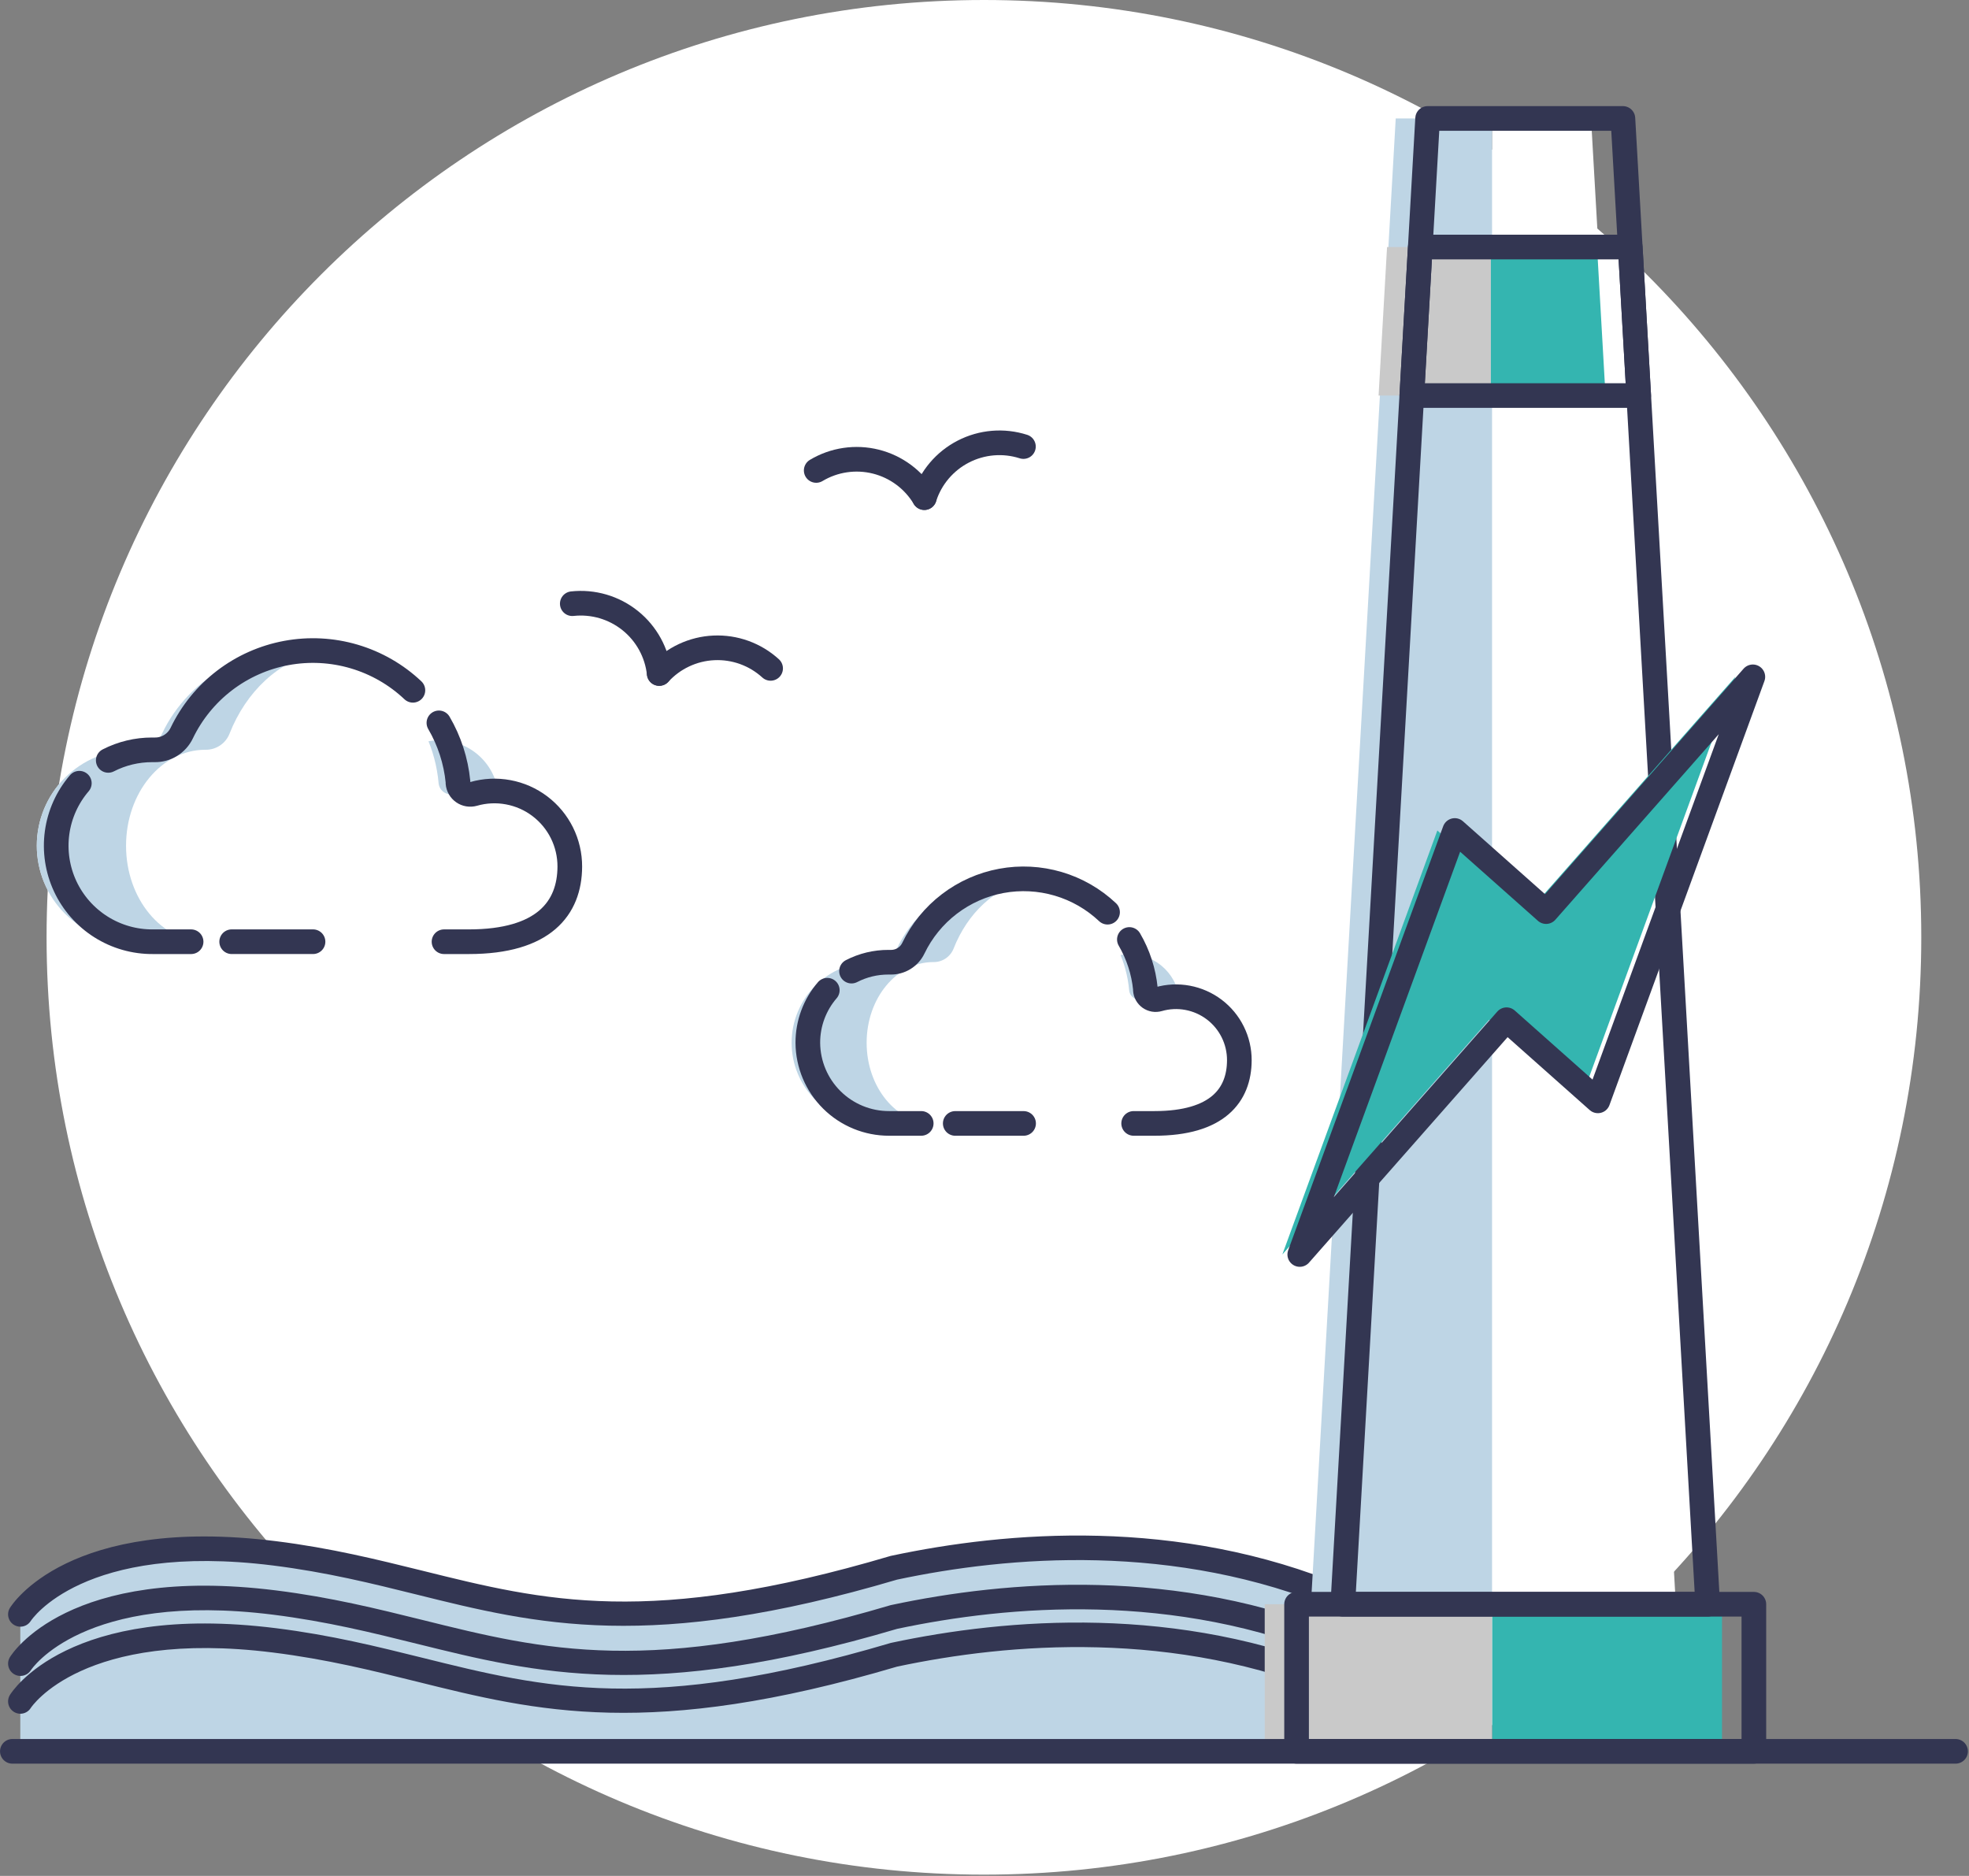 <svg width="127" height="121" viewBox="0 0 127 121" fill="none" xmlns="http://www.w3.org/2000/svg">
<rect x="0" y="0" width="127" height="121" fill="#808080" stroke="none"/>
<g clip-path="url(#clip0_2044_5247)">
<path d="M63.463 120.918C96.853 120.918 123.922 93.849 123.922 60.459C123.922 27.068 96.853 0 63.463 0C30.072 0 3.004 27.068 3.004 60.459C3.004 93.849 30.072 120.918 63.463 120.918Z" fill="white"/>
<path d="M1.309 104.055C1.309 104.055 4.676 98.488 17.7 100.106C30.724 101.725 36.112 107.42 57.66 101.035C65.294 99.409 76.149 98.671 86.437 102.989V112.387H1.309V104.055Z" fill="#BED5E5"/>
<path d="M1.306 104.925C1.167 104.923 1.032 104.885 0.912 104.814C0.793 104.744 0.694 104.643 0.625 104.523C0.557 104.402 0.521 104.266 0.521 104.127C0.522 103.988 0.559 103.852 0.628 103.732C0.775 103.487 4.417 97.738 17.797 99.408C21.363 99.853 24.358 100.601 27.248 101.314C35.119 103.271 41.918 104.961 57.439 100.362L57.501 100.348C64.91 98.77 75.999 97.835 86.751 102.336C86.847 102.377 86.935 102.436 87.008 102.51C87.082 102.584 87.14 102.672 87.18 102.768C87.219 102.865 87.239 102.968 87.239 103.073C87.239 103.177 87.218 103.281 87.177 103.377C87.137 103.473 87.078 103.561 87.004 103.634C86.93 103.708 86.842 103.766 86.745 103.806C86.649 103.845 86.545 103.866 86.441 103.865C86.336 103.865 86.233 103.844 86.136 103.803C75.779 99.46 65.049 100.362 57.862 101.889C41.946 106.599 34.62 104.778 26.864 102.849C24.018 102.143 21.073 101.41 17.6 100.976C5.35 99.448 2.018 104.501 1.984 104.555C1.912 104.669 1.811 104.763 1.693 104.828C1.574 104.892 1.441 104.926 1.306 104.925Z" fill="#333652"/>
<path d="M1.306 108.101C1.167 108.099 1.032 108.061 0.912 107.99C0.793 107.919 0.694 107.819 0.625 107.698C0.557 107.578 0.521 107.441 0.521 107.303C0.522 107.164 0.559 107.028 0.628 106.908C0.775 106.663 4.417 100.912 17.797 102.584C21.363 103.029 24.358 103.776 27.248 104.49C35.119 106.446 41.918 108.136 57.439 103.538L57.501 103.524C64.91 101.945 75.999 101.011 86.751 105.512C86.847 105.552 86.935 105.611 87.008 105.685C87.082 105.76 87.14 105.847 87.18 105.944C87.219 106.041 87.239 106.144 87.239 106.249C87.239 106.353 87.218 106.456 87.177 106.553C87.137 106.649 87.078 106.737 87.004 106.81C86.93 106.884 86.842 106.942 86.745 106.982C86.649 107.021 86.545 107.041 86.441 107.041C86.336 107.041 86.233 107.02 86.136 106.979C75.779 102.635 65.049 103.538 57.862 105.065C41.946 109.772 34.628 107.943 26.874 106.023C24.027 105.317 21.083 104.586 17.61 104.15C5.36 102.621 2.028 107.675 1.994 107.729C1.921 107.845 1.819 107.94 1.699 108.005C1.578 108.07 1.443 108.103 1.306 108.101Z" fill="#333652"/>
<path d="M1.306 110.54C1.167 110.538 1.032 110.5 0.912 110.429C0.793 110.359 0.694 110.258 0.625 110.138C0.557 110.017 0.521 109.881 0.521 109.742C0.522 109.603 0.559 109.467 0.628 109.347C0.775 109.101 4.417 103.351 17.797 105.021C21.363 105.466 24.358 106.214 27.248 106.93C35.119 108.886 41.918 110.576 57.439 105.977L57.501 105.962C64.91 104.383 75.999 103.449 86.751 107.95C86.847 107.99 86.935 108.049 87.008 108.123C87.082 108.197 87.14 108.285 87.18 108.382C87.219 108.478 87.239 108.582 87.239 108.686C87.239 108.791 87.218 108.894 87.177 108.99C87.137 109.087 87.078 109.174 87.004 109.248C86.93 109.321 86.842 109.379 86.745 109.419C86.649 109.459 86.545 109.479 86.441 109.478C86.336 109.478 86.233 109.457 86.136 109.417C75.779 105.071 65.049 105.973 57.862 107.5C41.946 112.212 34.62 110.391 26.864 108.462C24.018 107.755 21.073 107.023 17.6 106.59C5.35 105.061 2.018 110.115 1.984 110.168C1.912 110.283 1.812 110.377 1.693 110.442C1.575 110.507 1.441 110.541 1.306 110.54Z" fill="#333652"/>
<path d="M111.069 103.476H96.238V112.963H111.069V103.476Z" fill="#34B5B0"/>
<path d="M96.236 103.476H81.574V112.963H96.236V103.476Z" fill="#C9C9C9"/>
<path d="M102.622 7.64L108.091 103.478H96.238V7.64H102.622Z" fill="white"/>
<path d="M90.024 7.64H96.237V103.478H84.555L90.024 7.64Z" fill="#BED5E5"/>
<path d="M103.009 15.934L103.556 25.514H96.154V15.934H103.009Z" fill="#34B5B0"/>
<path d="M89.465 15.934H96.153V25.514H88.918L89.465 15.934Z" fill="#C9C9C9"/>
<path d="M113.124 103.476H83.629V112.963H113.124V103.476Z" stroke="#333652" stroke-width="1.59" stroke-linecap="round" stroke-linejoin="round"/>
<path d="M92.081 7.64H104.677L110.146 103.478H86.611L92.081 7.64Z" stroke="#333652" stroke-width="1.59" stroke-linecap="round" stroke-linejoin="round"/>
<path d="M105.697 25.514H91.061L91.607 15.934H105.15L105.697 25.514Z" stroke="#333652" stroke-width="1.59" stroke-linecap="round" stroke-linejoin="round"/>
<path d="M126.134 112.964H0.797" stroke="#333652" stroke-width="1.59" stroke-linecap="round" stroke-linejoin="round"/>
<path d="M32.099 52.331C32.501 50.243 31.135 48.225 29.048 47.823C26.96 47.421 24.942 48.788 24.54 50.875C24.138 52.962 25.505 54.98 27.592 55.382C29.679 55.784 31.697 54.418 32.099 52.331Z" fill="#BED5E5"/>
<path d="M30.665 51.019C30.201 51.016 29.739 51.08 29.293 51.208C29.181 51.239 29.064 51.245 28.949 51.226C28.835 51.206 28.726 51.162 28.63 51.096C28.534 51.03 28.454 50.944 28.395 50.844C28.336 50.744 28.3 50.632 28.289 50.516V50.506C28.096 48.344 27.159 46.317 25.639 44.768C24.119 43.219 22.109 42.244 19.951 42.01C17.794 41.776 15.621 42.296 13.804 43.483C11.987 44.669 10.637 46.448 9.983 48.518C9.519 48.409 9.043 48.354 8.566 48.355C6.924 48.355 5.349 49.007 4.188 50.168C3.027 51.329 2.375 52.904 2.375 54.546C2.375 56.188 3.027 57.762 4.188 58.923C5.349 60.084 6.924 60.736 8.566 60.736H30.633C31.906 60.715 33.119 60.195 34.013 59.288C34.907 58.382 35.409 57.161 35.413 55.888C35.416 54.615 34.921 53.392 34.032 52.48C33.144 51.569 31.934 51.042 30.661 51.013L30.665 51.019Z" fill="white"/>
<path d="M8.13 54.552C8.13 51.132 10.421 48.361 13.244 48.361H13.272C13.603 48.363 13.927 48.264 14.201 48.078C14.475 47.892 14.686 47.628 14.806 47.319C15.874 44.607 17.987 42.613 20.51 42.096C18.496 41.753 16.425 42.076 14.611 43.016C12.797 43.957 11.339 45.463 10.459 47.307C10.305 47.63 10.061 47.901 9.756 48.088C9.451 48.274 9.098 48.369 8.741 48.359H8.562C6.92 48.359 5.345 49.011 4.184 50.172C3.023 51.333 2.371 52.908 2.371 54.55C2.371 56.192 3.023 57.766 4.184 58.927C5.345 60.088 6.92 60.74 8.562 60.74H13.244C10.421 60.742 8.13 57.971 8.13 54.552Z" fill="#BED5E5"/>
<path d="M28.639 60.743H30.239C35.072 60.743 36.742 58.586 36.752 55.898C36.754 55.144 36.581 54.399 36.246 53.723C35.911 53.047 35.423 52.458 34.821 52.003C34.219 51.548 33.52 51.239 32.778 51.102C32.036 50.964 31.272 51 30.547 51.209C30.434 51.24 30.316 51.247 30.2 51.227C30.084 51.208 29.974 51.163 29.878 51.096C29.782 51.029 29.701 50.942 29.643 50.84C29.584 50.739 29.549 50.626 29.539 50.509C29.539 50.477 29.539 50.445 29.539 50.419C29.407 49.081 28.987 47.787 28.309 46.626" stroke="#333652" stroke-width="1.59" stroke-linecap="round" stroke-linejoin="round"/>
<path d="M14.943 60.742H20.19" stroke="#333652" stroke-width="1.59" stroke-linecap="round" stroke-linejoin="round"/>
<path d="M5.117 50.519C4.343 51.421 3.846 52.527 3.683 53.704C3.521 54.882 3.701 56.081 4.201 57.16C4.702 58.238 5.503 59.149 6.507 59.784C7.512 60.42 8.678 60.753 9.867 60.743H12.326" stroke="#333652" stroke-width="1.59" stroke-linecap="round" stroke-linejoin="round"/>
<path d="M26.632 44.525C25.558 43.51 24.259 42.764 22.842 42.346C21.425 41.928 19.929 41.85 18.476 42.119C17.023 42.388 15.654 42.996 14.48 43.894C13.307 44.792 12.362 45.954 11.722 47.286C11.564 47.616 11.313 47.894 11.001 48.085C10.689 48.277 10.329 48.374 9.963 48.366H9.813C8.829 48.364 7.858 48.598 6.982 49.047" stroke="#333652" stroke-width="1.59" stroke-linecap="round" stroke-linejoin="round"/>
<path d="M72.856 68.019C74.642 68.019 76.09 66.571 76.09 64.784C76.09 62.998 74.642 61.55 72.856 61.55C71.069 61.55 69.621 62.998 69.621 64.784C69.621 66.571 71.069 68.019 72.856 68.019Z" fill="#BED5E5"/>
<path d="M74.828 64.292C74.437 64.289 74.048 64.343 73.673 64.451C73.579 64.478 73.48 64.484 73.383 64.468C73.286 64.452 73.194 64.415 73.113 64.359C73.033 64.303 72.965 64.231 72.916 64.146C72.867 64.061 72.838 63.966 72.83 63.868C72.665 62.053 71.877 60.35 70.6 59.05C69.323 57.75 67.634 56.932 65.822 56.736C64.01 56.539 62.185 56.976 60.659 57.972C59.133 58.968 57.998 60.462 57.448 62.2C56.734 62.033 55.993 62.019 55.273 62.158C54.553 62.297 53.87 62.587 53.27 63.009C52.67 63.431 52.166 63.974 51.791 64.605C51.416 65.235 51.178 65.937 51.093 66.665C51.009 67.394 51.079 68.132 51.3 68.832C51.52 69.531 51.887 70.176 52.374 70.724C52.861 71.272 53.459 71.71 54.128 72.011C54.797 72.312 55.522 72.468 56.255 72.469H74.804C75.888 72.472 76.928 72.044 77.696 71.28C78.465 70.516 78.898 69.479 78.901 68.395C78.904 67.311 78.477 66.271 77.713 65.503C76.949 64.734 75.911 64.301 74.828 64.298V64.292Z" fill="white"/>
<path d="M55.898 67.259C55.898 64.386 57.822 62.056 60.196 62.056H60.218C60.496 62.058 60.768 61.976 60.999 61.819C61.229 61.663 61.407 61.441 61.508 61.182C62.404 58.903 64.178 57.227 66.301 56.792C65.864 56.719 65.421 56.681 64.977 56.681C63.486 56.681 62.026 57.103 60.766 57.898C59.505 58.694 58.495 59.83 57.854 61.176C57.724 61.447 57.519 61.675 57.263 61.831C57.007 61.988 56.711 62.067 56.41 62.058H56.261C55.578 62.058 54.902 62.193 54.27 62.454C53.639 62.716 53.066 63.099 52.582 63.582C52.099 64.065 51.716 64.639 51.455 65.27C51.193 65.901 51.059 66.578 51.059 67.261C51.059 67.944 51.193 68.621 51.455 69.252C51.716 69.883 52.099 70.457 52.582 70.94C53.066 71.423 53.639 71.806 54.27 72.068C54.902 72.329 55.578 72.464 56.261 72.464H60.196C57.812 72.462 55.898 70.132 55.898 67.259Z" fill="#BED5E5"/>
<path d="M73.12 72.462H74.464C78.526 72.462 79.929 70.649 79.937 68.391C79.939 67.757 79.794 67.131 79.512 66.563C79.231 65.994 78.821 65.5 78.315 65.117C77.809 64.735 77.221 64.476 76.597 64.36C75.974 64.244 75.332 64.275 74.722 64.451C74.627 64.478 74.527 64.484 74.429 64.468C74.331 64.451 74.238 64.413 74.157 64.356C74.076 64.298 74.008 64.223 73.96 64.137C73.912 64.05 73.883 63.953 73.877 63.854C73.877 63.826 73.877 63.802 73.877 63.779C73.765 62.656 73.413 61.571 72.844 60.598" stroke="#333652" stroke-width="1.59" stroke-linecap="round" stroke-linejoin="round"/>
<path d="M61.613 72.463H66.021" stroke="#333652" stroke-width="1.59" stroke-linecap="round" stroke-linejoin="round"/>
<path d="M53.36 63.871C52.547 64.814 52.101 66.019 52.105 67.265C52.114 68.649 52.671 69.973 53.654 70.947C54.637 71.921 55.966 72.466 57.35 72.462H59.418" stroke="#333652" stroke-width="1.59" stroke-linecap="round" stroke-linejoin="round"/>
<path d="M71.437 58.838C70.534 57.986 69.443 57.36 68.253 57.009C67.062 56.658 65.806 56.593 64.585 56.819C63.365 57.045 62.216 57.556 61.23 58.31C60.244 59.064 59.45 60.04 58.912 61.158C58.78 61.436 58.57 61.669 58.308 61.83C58.045 61.991 57.742 62.072 57.435 62.065H57.307C56.478 62.062 55.66 62.259 54.922 62.639" stroke="#333652" stroke-width="1.59" stroke-linecap="round" stroke-linejoin="round"/>
<path d="M49.704 43.112C49.211 42.662 48.634 42.313 48.006 42.086C47.377 41.859 46.711 41.758 46.044 41.789C45.376 41.819 44.722 41.981 44.117 42.265C43.513 42.548 42.97 42.948 42.52 43.442" stroke="#333652" stroke-width="1.59" stroke-linecap="round" stroke-linejoin="round"/>
<path d="M36.912 38.939C38.253 38.793 39.596 39.185 40.648 40.03C41.699 40.874 42.372 42.102 42.518 43.442" stroke="#333652" stroke-width="1.59" stroke-linecap="round" stroke-linejoin="round"/>
<path d="M66.011 28.804C64.726 28.393 63.331 28.51 62.133 29.128C60.934 29.745 60.03 30.814 59.619 32.098" stroke="#333652" stroke-width="1.59" stroke-linecap="round" stroke-linejoin="round"/>
<path d="M52.645 30.345C53.802 29.653 55.187 29.449 56.495 29.777C57.803 30.106 58.926 30.941 59.619 32.098" stroke="#333652" stroke-width="1.59" stroke-linecap="round" stroke-linejoin="round"/>
<path d="M101.939 71.007L96.049 65.774L82.711 80.917L92.709 53.568L98.597 58.8L111.935 43.657L101.939 71.007Z" fill="#34B5B0"/>
<path d="M103.063 71.007L97.172 65.774L83.834 80.917L93.832 53.568L99.723 58.8L113.058 43.657L103.063 71.007Z" stroke="#333652" stroke-width="1.59" stroke-linecap="round" stroke-linejoin="round"/>
</g>
<defs>
<clipPath id="clip0_2044_5247">
<rect width="126.928" height="120.916" fill="white"/>
</clipPath>
</defs>
</svg>
